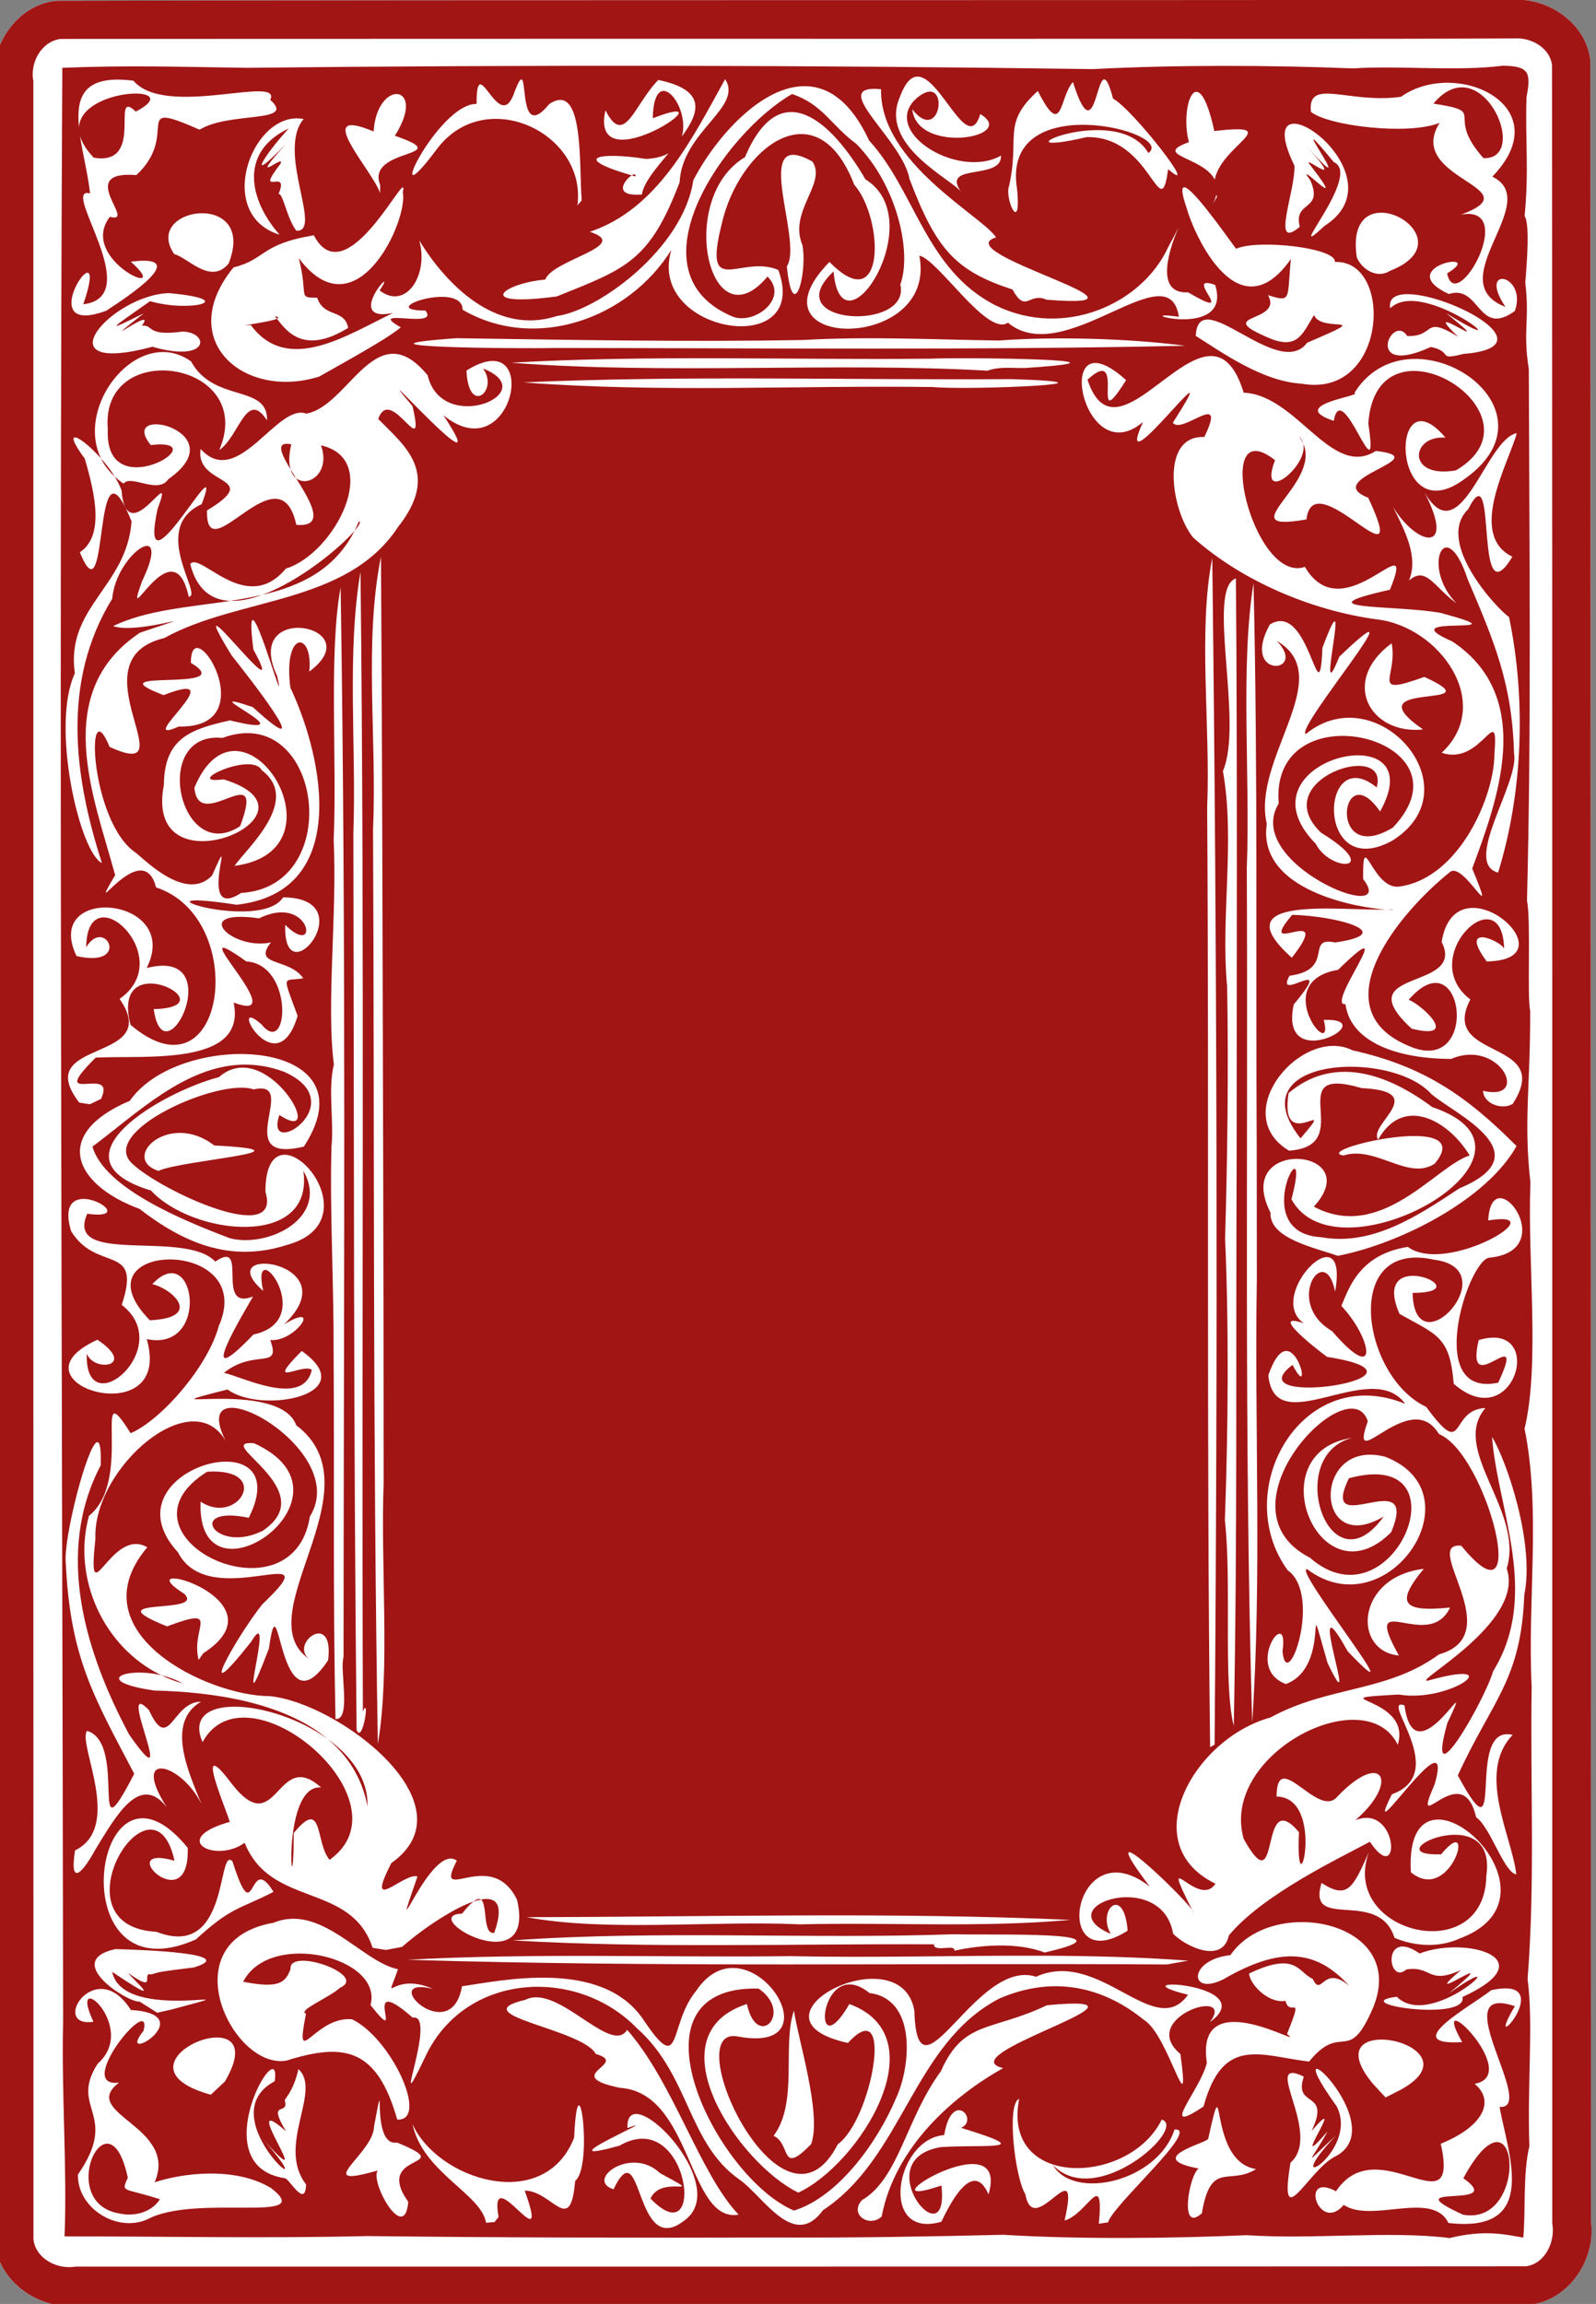 <?xml version="1.0" encoding="UTF-8" standalone="no"?>
<!-- Created with Inkscape (http://www.inkscape.org/) -->

<svg
   width="39.688mm"
   height="57.277mm"
   viewBox="0 0 39.688 57.277"
   version="1.1"
   id="svg5"
   xml:space="preserve"
   inkscape:version="1.2 (dc2aedaf03, 2022-05-15)"
   sodipodi:docname="card.svg"
   xmlns:inkscape="http://www.inkscape.org/namespaces/inkscape"
   xmlns:sodipodi="http://sodipodi.sourceforge.net/DTD/sodipodi-0.dtd"
   xmlns="http://www.w3.org/2000/svg"
   xmlns:svg="http://www.w3.org/2000/svg"><rect x="0" y="0" width="39.688" height="57.277" fill="#808080" stroke="none"/><sodipodi:namedview
     id="namedview7"
     pagecolor="#ffffff"
     bordercolor="#000000"
     borderopacity="0.25"
     inkscape:showpageshadow="2"
     inkscape:pageopacity="0.0"
     inkscape:pagecheckerboard="0"
     inkscape:deskcolor="#d1d1d1"
     inkscape:document-units="mm"
     showgrid="false"
     inkscape:zoom="6.1504489"
     inkscape:cx="56.66253"
     inkscape:cy="93.163931"
     inkscape:window-width="1920"
     inkscape:window-height="1017"
     inkscape:window-x="-8"
     inkscape:window-y="-8"
     inkscape:window-maximized="1"
     inkscape:current-layer="g8103"
     showguides="false" /><defs
     id="defs2" /><g
     inkscape:label="Layer 1"
     inkscape:groupmode="layer"
     id="layer1"
     transform="translate(629.785,36.47)"><g
       id="g8103"
       transform="matrix(0.227,0,0,0.227,-486.974,-28.2)"><path
         id="path304-5"
         style="fill:#ffffff;fill-opacity:1;stroke-width:0.265"
         d="m -462.63,-36.465 c -0.244,-0.009 -0.488,-0.007 -0.731,0.007 v -5.1e-4 c -53.167,0.087 -106.335,-0.015 -159.502,0.114 -4.099,0.323 -7.146,4.463 -6.91,8.443 0.152,6.636 0.025,13.275 0.069,19.912 0.007,72.477 0.015,144.956 0.062,217.433 0.558,4.222 5.046,7.208 9.164,6.588 53.077,-0.009 106.155,0.03 159.233,-0.098 4.14,-0.64 6.985,-5.073 6.402,-9.117 -0.008,-78.879 -0.018,-157.76 -0.068,-236.639 -0.408,-3.773 -4.06,-6.501 -7.718,-6.643 z"
         sodipodi:nodetypes="ccccccccccccc" /><path
         id="path304"
         style="fill:#a11515;fill-opacity:1;stroke-width:0.265"
         d="m -462.63,-36.465 c -0.244,-0.009 -0.488,-0.007 -0.731,0.007 v -5.1e-4 c -53.167,0.087 -106.335,-0.015 -159.502,0.114 -4.099,0.323 -7.146,4.463 -6.91,8.443 0.152,6.636 0.025,13.275 0.069,19.912 0.007,72.477 0.015,144.956 0.062,217.433 0.558,4.222 5.046,7.208 9.164,6.588 53.077,-0.009 106.155,0.03 159.233,-0.098 4.14,-0.64 6.985,-5.073 6.402,-9.117 -0.008,-78.879 -0.018,-157.76 -0.068,-236.639 -0.408,-3.773 -4.06,-6.501 -7.718,-6.643 z m -0.526,4.241 v 5.2e-4 c 1.794,-0.098 3.823,1.026 4.055,2.941 0.034,78.785 0.024,157.572 0.024,236.357 0.347,1.957 -0.742,4.386 -2.875,4.693 -52.964,0.043 -105.93,0.029 -158.894,0.03 -1.977,0.354 -4.4,-0.862 -4.612,-3.016 -0.019,-78.778 -0.008,-157.557 -0.011,-236.335 -0.399,-1.987 0.866,-4.352 2.99,-4.614 34.969,-0.023 69.94,-0.012 104.91,-0.014 18.138,-0.021 36.276,0.046 54.414,-0.043 z m -1.357,2.991 c -5.022,0.64 -11.432,-0.044 -16.383,0.292 -9.125,-0.362 -19.451,-0.396 -28.513,0.078 -30.73,-0.437 -61.774,-0.476 -92.68,-0.142 -7.57,-0.106 -12.83,-0.288 -20.207,-0.001 -0.391,71.299 -0.004,142.603 0.086,213.904 -0.191,8.112 0.453,15.915 0.158,23.592 11.058,-0.009 22.12,0.23 33.176,-0.037 14.469,0.171 30.115,0.202 45.04,0.156 8.132,0.049 17.437,-0.12 24.608,-0.297 8.247,0.508 18.505,0.403 26.69,0.044 7.33,0.492 15.646,-0.511 22.231,0.315 v -5.2e-4 c 3.865,-0.962 6.182,-0.365 8.053,-0.051 0.277,-2.836 -0.059,-6.997 0.67,-10.001 -0.247,-6.838 0.455,-13.357 -0.198,-18.328 0.844,-10.557 0.276,-21.336 0.448,-31.98 -0.483,-9.364 1.041,-19.277 -0.778,-28.273 1.712,-7.186 0.299,-18.283 0.644,-26.972 -0.764,-6.694 -0.004,-10.438 -0.029,-18.788 -0.356,-1.584 0.102,-9.769 -0.349,-12.105 0.489,-18.997 0.252,-38.863 0.199,-58.185 -0.675,-4.282 0.114,-5.27 -0.388,-9.485 0.185,-2.151 0.508,-6.459 -0.072,-7.273 0.495,-5.108 0.054,-8.266 0.208,-13.031 0.536,-2.757 0.225,-3.393 -2.614,-3.434 z m -63.996,1.194 c 2.549,0.216 5.417,8.607 6.776,4.101 4.237,2.53 -6.909,4.49 -7.455,-0.517 3.211,4.067 4.184,-4.129 0.641,-1.357 -4.451,3.597 4.3,9.122 9.074,6.425 0.162,2.772 -6.815,0.726 -4.285,4.069 -0.811,-1.371 -9.178,-5.11 -6.776,-10.516 0.623,-1.684 1.312,-2.264 2.025,-2.204 z m -21.182,0.278 c 2.028,3.088 -4.718,5.714 -4.983,11.298 -3.291,8.631 -5.824,9.437 -13.455,12.496 -9.197,1.233 -5.944,-1.436 -1.257,-1.848 0.739,-2.168 9.57,-3.726 4.875,-5.231 7.421,-2.47 11.174,-10.123 14.821,-16.714 z m -22.317,0.023 c 0.619,2.5e-4 -0.135,6.604 3.04,2.715 3.836,-2.609 3.267,6.453 3.563,10.536 l -0.462,0.548 c 1.048,-7.906 -10.088,-13.257 -15.402,-6.16 -6.395,8.569 0.087,-5.043 4.355,-4.951 -0.041,-6.28 2.512,3.826 4.194,-1.422 0.354,-0.913 0.57,-1.265 0.713,-1.265 z m 63.838,0.005 c 0.255,-0.024 0.561,0.517 0.975,2.098 2.183,1.172 9.787,10.977 6.036,7.731 -0.869,6.467 -1.792,-3.698 -8.929,-3.509 -11.144,2.582 3.332,-4.181 6.764,1.741 3.178,-2.29 -16.217,-7.244 -14.383,3.928 0.463,4.748 -1.113,1.687 -0.96,0.021 1.406,-5.671 -0.85,-7.04 3.234,-10.747 2.748,5.45 2.345,0.635 3.85,-0.975 2.234,7.089 2.5,-0.203 3.412,-0.288 z m -107.885,0.022 c 0.471,0.008 0.988,0.047 1.555,0.12 3.491,4.149 16.347,-0.725 14.98,2.095 2.931,2.595 -4.431,1.241 -7.738,3.267 -7.779,-3.416 -2.019,0.392 -6.925,4.972 -6.847,-0.545 0.199,5.395 -2.907,4.568 -3.607,4.746 7.281,9.357 2.297,4.917 6.853,-0.878 -0.477,3.933 -2.697,5.372 -8.731,3.224 0.749,-10.196 -2.51,-0.706 6.975,-0.836 -2.678,-13.033 0.746,-12.143 -0.232,-2.062 -0.806,-4.294 -1.102,-6.298 0.205,0.71 0.67,1.501 1.5,2.384 5.744,0.967 1.703,-7.776 4.614,-5.047 5.73,-2.992 -6.004,-2.72 -6.23,1.719 -0.296,-3.012 0.352,-5.288 4.417,-5.221 z m 59.048,0.037 c 5.332,1.104 4.523,3.563 2.578,6.192 0.986,-3.342 -3.062,-8.22 -3.184,-1.996 9.222,-3.6 -7.067,7.527 -5.186,-0.879 2.079,4.139 3.171,-0.668 5.792,-3.318 z m 86.538,0.306 c 5.416,0.051 10.402,4.518 4.826,10.281 5.687,2.761 -5.795,11.475 1.442,14.269 -3.161,-4.698 2.436,-3.566 1.027,0.44 -4.056,2.96 -3.818,-2.969 -7.233,-1.852 -6.353,-2.958 4.331,-4.968 -0.189,-2.265 0.954,4.8 7.845,-7.596 1.529,-6.431 8.016,-2.965 -6.208,-3.833 -2.357,-10.049 -3.435,1.386 -12.158,0.336 -14.088,-1.2 -0.428,-3.831 4.138,-0.842 9.859,-1.657 1.526,-1.08 3.379,-1.553 5.184,-1.536 z m -70.372,0.374 c 2.516,0.063 4.962,1.72 6.924,5.945 5.074,5.541 6.183,14.193 13.898,18.083 7.454,3.627 15.956,-0.12 18.853,-6.368 0.568,-1.047 0.914,-1.716 1.157,-2.196 -0.898,2.039 -2.789,7.323 1.034,7.113 5.89,3.45 -0.803,-2.158 2.967,-0.81 1.987,6.259 -10.2,2.611 -3.972,3.488 -1.1,-7.263 -12.51,5.822 -18.728,0.647 -2.261,1.579 -7.645,-6.93 -9.703,-7.34 2.08,10.71 -19.38,10.387 -9.847,0.689 6.164,6.296 5.991,-4.708 2.71,-8.471 -4.156,-10.782 -12.699,-3.876 -14.518,4.335 -2.097,8.297 2.096,3.265 6.204,5.012 3.632,9.907 -14.509,6.923 -11.712,-2.206 -4.701,7.55 -14.883,11.204 -22.868,6.568 -6.2e-4,-3.228 -9.867,0.07 -4.072,0.086 1.63,2.119 -6.713,-0.451 -2.706,1.838 -1.061,0.907 -3.64,2.426 -8.94,5.393 l 5.1e-4,5.2e-4 c -8.284,2.591 -15.866,-4.023 -9.384,-11.957 3.593,-0.894 2.87,-2.534 8.799,-3.518 3.602,6.88 10.552,-8.202 9.746,-4.714 0.64,3.006 -5.088,15.627 -11.394,7.219 1.087,4.289 -0.192,4.319 2.018,4.333 0.719,2.215 2.989,1.184 3.393,3.301 -4.824,2.974 -6.721,0.399 -7.808,-0.998 -0.821,0.392 -5.025,0.862 -2.864,0.682 4.039,5.487 10.566,1.083 15.587,-1.313 -5.696,1.151 0.811,-5.915 -1.465,-2.47 2.865,2.219 5.403,-1.694 4.337,-5.47 2.87,4.681 8.357,10.466 15.068,8.271 4.512,-0.581 13.852,-7.372 14.955,-14.876 2.462,-4.725 7.527,-10.416 12.331,-10.296 z m -57.949,25.471 c 0.216,-0.103 0.211,-0.201 -0.22,-0.28 0.066,0.081 0.147,0.186 0.22,0.28 z m 129.596,-25.333 c -0.927,0.069 -1.917,0.59 -2.9,1.771 6.165,0.956 1.092,1.048 5.48,5.972 4.253,0.159 1.436,-8.042 -2.58,-7.744 z m -64.381,0.161 c 0.27,-0.013 0.592,-8.5e-4 0.969,0.037 -0.176,8.059 11.052,13.843 12.601,16.226 -5.572,1.668 20.045,7.983 5.526,6.823 -1.963,-0.869 -2.225,1.585 -3.735,-1.118 -6.233,-2.035 -8.348,-4.377 -11.278,-12.112 -0.724,-4.081 -8.14,-9.668 -4.085,-9.856 z m 35.525,0.321 c 0.564,0.015 1.27,1.166 1.95,4.294 7.891,-0.923 0.732,1.553 0.052,5.315 -1.285,-2.509 -6.946,-2.628 -2.832,-4.097 -0.65,-2.404 -0.109,-5.537 0.83,-5.513 z m -44.302,0.239 c -7.349,4.195 -18.073,19.544 -6.487,24.388 2.391,0.908 6.18,-2.024 3.797,-4.395 -6.375,7.595 -10.04,-8.579 -2.471,-13.077 3.859,-9.134 9.456,-3.982 13.2,2.43 7.248,4.489 -2.662,19.845 -3.496,10.091 -6.329,5.861 8.554,6.639 7.313,1.42 1.268,-3.442 -0.275,-10.773 -4.816,-15.395 -2.773,-2.025 -3.623,-4.294 -7.039,-5.462 z m -43.185,0.012 c 0.987,0.14 1.476,1.721 -0.33,4.557 7.044,2.429 -3.238,1.245 -1.609,5.4 l -0.006,0.872 c -0.877,-2.546 -7.616,-9.655 -0.714,-6.736 0.187,-2.931 1.672,-4.233 2.659,-4.094 z m -10.843,2.659 c 0.171,0.01 0.344,0.031 0.518,0.065 -3.009,3.581 2.164,12.405 -0.8,12.238 -1.051,-1.372 -1.491,-4.268 -1.96,-4.008 1.351,-3.086 -2.78,0.583 0.223,-3.325 0.622,-1.269 -3.952,2.864 0.683,-2.267 -4.579,4.797 -2.61,1.489 0.218,-1.599 -5.455,2.58 -4.352,7.834 -0.997,11.63 -7.036,-2.155 -3.194,-13.033 2.116,-12.734 z m 109.203,0.591 c 2.857,0.298 9.321,7.214 3.176,11.163 -4.922,4.557 4.201,-5.569 1.005,-6.956 -6.395,-7.728 3.604,5.644 -2.939,-1.709 4.752,5.322 -1.157,0.287 0.454,2.169 4.468,5.805 -2.177,-1.247 -0.092,1.535 1.464,3.419 -1.912,2.178 -1.159,5.075 -3.234,2.736 -0.495,-3.841 -0.583,-6.68 -1.714,-3.5 -1.16,-4.732 0.138,-4.597 z m -68.713,3.226 c -1.367,1.637 -2.736,3.238 -2.915,4.515 -3.259,0.263 -1.903,-1.606 -1.117,-2.093 -6.928,-2.018 -3.341,-2.576 1.565,-1.8 1.052,-0.044 1.857,-0.273 2.467,-0.622 z m -4.032,2.423 c 0.152,0.044 0.237,0.079 0.398,0.125 0.074,-0.3 -0.13,-0.291 -0.398,-0.125 z m 17.775,-2.249 c 0.502,0.024 1.165,0.253 2.029,0.742 1.593,2.405 -2.66,5.416 -1.102,9.147 0.579,3.148 -1.045,8.914 -1.709,2.323 1.63,-2.409 -2.733,-12.377 0.782,-12.212 z m 42.777,3.555 c 0.867,0.084 3.957,4.395 5.653,6.734 2.398,-1.086 11.056,-0.096 10.824,1.443 6.47,-0.27 5.783,15.011 -3.64,13.329 -4.321,-0.237 -8.872,-3.522 -11.596,-5.233 0.267,-5.885 9.055,4.985 12.197,0.749 7.747,-3.306 1.567,-0.982 0.756,-3.032 -1.295,2.079 -1.796,3.965 -5.239,2.379 -5.813,-2.519 1.9,-1.519 0.2,-4.559 2.639,0.837 2.061,0.453 2.508,-3.96 -5.698,8.141 -10.551,-2.451 -11.443,-5.636 -0.558,-1.632 -0.558,-2.246 -0.219,-2.213 z m 3.49,0.825 c 0.027,0.069 0.048,0.138 0.08,0.208 l -0.574,0.992 c 0.254,-0.438 0.407,-0.834 0.494,-1.2 z m 18.276,1.961 c 3.017,0.182 6.47,4.123 0.74,6.371 -1.428,0.884 -3.047,-0.162 -3.62,-1.459 -0.582,-3.776 1.07,-5.02 2.88,-4.911 z m -129.598,0.059 c 2.34,-0.102 4.729,1.46 3.12,5.51 -1.976,2.37 -4.43,-0.645 -5.951,-1.038 -1.801,-2.605 0.491,-4.371 2.831,-4.473 z m -3.418,8.742 c 7.85,0.714 2.342,2.17 -2.064,0.884 -4.339,3.049 -5.176,3.563 -0.672,1.319 -6.092,4.779 1.658,-1.137 -0.233,1.368 1.326,-0.148 0.409,1.198 4.457,0.642 2.939,0.053 3.06,3.483 -3.291,1.664 -12.366,3.283 -4.506,-5.68 1.804,-5.878 z m 135.742,0.116 c 4.698,0.036 15.441,5.797 6.04,6.549 -2.926,0.757 -1.035,-0.237 -3.543,-0.769 -7.459,3.416 -4.267,-3.799 -2.578,-1.198 3.139,0.117 1.642,-2.35 5.574,0.088 -4.8,-4.573 5.22,2.665 -1.321,-2.591 9.315,5.761 -2.525,-4.116 -6.121,-0.528 -0.207,-1.123 0.634,-1.562 1.95,-1.552 z m -104.231,4.822 c 12.194,0.183 25.241,0.423 37.905,0.199 7.282,-0.411 13.88,-0.054 21.487,0.056 6.149,-0.458 14.324,-0.229 20.444,0.574 -22.97,0.493 -45.959,0.256 -68.935,0.241 -4.471,0.104 -24.527,-0.091 -10.901,-1.071 z m -32.279,1.515 c 1.065,-0.025 2.153,0.284 3.193,1.023 2.491,4.589 8.45,2.457 8.324,6.466 -2.24,-3.472 -3.037,1.748 -5.233,3.248 4.2,-9.813 -13.121,-12.394 -12.207,-2.264 -0.419,8.721 12.276,0.851 4.709,1.716 -3.81,-4.66 9.434,-1.534 1.928,3.727 -1.145,1.724 -4.15,-0.566 -4.907,0.497 -0.366,-0.242 -0.684,-0.506 -0.981,-0.778 0.307,0.498 0.567,1.004 0.749,1.498 0.581,7.021 6.061,-3.589 3.949,2.058 -2.328,10.819 7.637,-8.105 4.839,-0.535 -5.775,2.633 0.216,10.067 -1.425,10.14 -1.73,-7.967 -7.371,4.622 -5.124,-1.667 3.483,-7.229 -2.839,-3.089 -3.256,1.889 -5.61,9.116 -4.158,19.572 -1.127,28.947 -2.454,-1.167 -5.639,-15.063 -2.966,-20.777 -1.041,-7.258 5.696,-9.488 6.212,-16.643 -4.388,-10.892 -2.336,11.603 -5.663,3.384 2.698,-1.788 1.676,-6.367 0.539,-10.249 -2.722,-3.687 -0.385,-2.462 1.766,-0.039 -2.344,-4.83 1.944,-11.529 6.679,-11.64 z m -6.679,11.64 c 0.348,0.716 0.845,1.389 1.505,1.995 -0.434,-0.703 -0.964,-1.385 -1.505,-1.995 z M -586.08,2.313 c 1.145,-0.007 2.39,0.641 3.804,2.356 1.563,6.659 12.774,1.897 6.061,-0.744 1.779,2.388 -1.595,5.271 -1.807,0.225 8.35,-5.244 5.151,11.156 -2.527,4.893 6.443,9.744 -9.481,-8.167 -3.387,-1 1.52,6.547 -2.391,-2.498 -3.753,1.413 2.905,2.962 6.865,5.89 2.159,11.841 -5.619,8.528 -17.409,7.618 -25.602,12.149 -10.046,2.428 2.828,15.959 -5.985,11.919 -2.696,-6.622 -2.194,8.25 2.894,11.612 1.071,0.856 5.543,5.405 8.336,2.468 2.967,-6.702 -1.946,5.269 3.182,1.914 11.512,-0.663 8.812,-20.991 -2.045,-16.977 -7.946,-0.777 -4.71,14.031 1.928,9.667 2.978,-7.882 -4.571,1.011 -5.006,-4.218 5.08,-12.12 17.252,6.881 4.396,8.562 1.38,-1.981 7.338,-7.184 2.974,-10.48 -1.088,-2.096 -8.853,1.623 -4.171,1.007 12.189,3.745 -8.926,12.816 -6.54,0.609 0.04,-5.109 2.905,-6.099 7.245,-7.065 9.367,2.299 -4.974,-3.981 2.499,-1.454 7.761,7.095 -0.916,-3.889 -2.326,-5.665 -6.195,-10.123 6.85,7.498 2.387,-0.633 -1.357,-10.627 3.922,8.799 2.594,2.873 -3.884,-8.245 10.346,-5.529 3.527,-0.469 0.454,-4.453 -2.888,-4.577 -2.075,1.754 3.761,7.974 6.502,22.39 -5.875,23.783 -13.051,-1.993 2.536,3.151 5.085,-0.809 8.926,0.047 -0.053,11.113 0.23,3.011 3.861,3.828 2.839,-3.517 -2.86,-0.716 -7.671,-1.077 -2.979,3.564 1.294,2.639 -2.077,2.648 1.991,1.655 3.54,3.929 -2.228,0.387 -2.362,-0.643 -0.619,4.119 -2.349,7.865 -7.917,-2.617 -3.936,0.949 2.979,3.673 3.559,-6.584 -1.684,-6.916 -8.046,-5.748 5.579,7.152 -1.388,4.502 1.49,7.012 -9.633,5.759 -15.11,6.032 -5.604,5.575 2.415,0.607 0.584,4.523 l -1.226,0.588 -1.163,-0.186 c -5.452,-7.113 9.336,-4.233 4.425,-11.355 6.525,-4.565 -3.568,-13.863 -3.66,-5.662 2.079,-3.414 4.97,2.346 -1.059,0.972 -3.798,-7.928 11.631,-6.575 7.685,1.311 9.131,-2.352 1.931,12.608 0.768,4.499 8.529,-0.202 -4.849,-7.198 -2.539,1.717 10.417,8.853 13.122,-11.661 2.802,-15.046 -1.532,-5.867 -7.99,4.647 -4.484,-1.347 -2.3,-8.479 -7.132,-19.962 2.716,-26.548 8.632,-2.908 -0.169,0.294 -2.933,-0.726 3.642,-1.763 8.33,-2.072 12.845,-2.759 -2.033,-0.076 -3.684,-1.188 -4.405,-4.04 1.119,-1.401 6.117,5.736 10.481,0.503 5.367,-1.652 10.635,-11.957 3.842,-13.496 1.081,3.015 -1.424,4.673 -2.735,3.59 1.591,2.546 3.333,5.392 0.035,5.118 -1.841,-8.496 -9.944,5.379 -9.784,-1.576 6.334,-3.845 -1.363,-2.598 -0.698,-6.734 4.065,4.513 8.381,-5.079 11.575,-3.868 3.521,-0.626 6.057,-6.537 9.492,-6.558 z m -10.619,13.618 c -0.205,-0.328 -0.41,-0.656 -0.598,-0.967 0.129,0.438 0.34,0.754 0.598,0.967 z m -0.598,-0.967 c -0.19,-0.647 -0.204,-1.541 0.087,-2.736 -1.774,-0.353 -1.143,0.998 -0.087,2.736 z m -6.584,14.41 c 1.078,0.04 2.263,-0.215 3.476,-0.657 -1.134,0.264 -2.297,0.477 -3.476,0.657 z m 3.476,-0.657 c 4.206,-0.979 7.954,-2.755 10.121,-7.016 -1.53,1.798 -5.963,5.502 -10.121,7.016 z m 10.121,-7.016 c 0.508,-0.597 0.731,-1.006 0.471,-1.023 -0.147,0.357 -0.305,0.697 -0.471,1.023 z m 93.603,-19.133 c 1.512,-0.105 2.843,0.886 3.801,4.007 5.826,0.224 9.618,9.478 14.478,6.378 6.846,0.781 -6.241,3.025 -0.837,5.123 4.968,10.644 -6.029,-4.123 -6.766,2.377 -8.675,1.523 1.651,-3.788 -0.356,-8.312 0.622,2.538 -5.009,6.868 -3.088,1.826 -7.045,-5.546 -2.375,13.643 3.273,11.684 4.277,7.319 12.461,-5.27 9.318,2.501 -10.16,2.273 0.807,1.643 5.588,2.548 9.967,2.688 -6.067,-0.046 1.253,3.121 9.173,6.132 4.907,17.47 2.17,24.866 2.966,7.158 -0.967,-0.951 -2.454,0.402 -5.426,4.329 -14.363,14.932 -4.457,19.046 7.867,3.408 6.013,-12.087 -0.043,-5.076 1.533,0.611 5.653,4.494 0.321,3.163 -7.264,-6.669 6.051,-4.057 3.283,-9.498 1.542,-9.423 14.56,1.982 4.939,2.137 -3.154,-4.238 1.45,-2.333 1.909,-1.403 -0.229,-8.039 -9.727,0.998 -3.703,5.566 -3.526,6.753 9.3,4.22 4.642,11.436 v 5.2e-4 c -1.111,0.694 -3.185,0.028 -3.25,-1.427 5.271,1.231 1.852,-5.787 -3.501,-3.494 -6.717,-0.036 -11.091,-2.254 -11.568,-5.995 -2.318,0.267 6.409,-10.811 -0.813,-3.763 -7.726,1.307 -0.227,10.409 -1.574,5.476 6.643,-0.196 -5.024,6.224 -3.277,-1.691 4.82,-5.757 -2.205,0.027 -0.472,-3.136 5.075,-0.674 1.64,-4.341 5.004,-3.648 6.936,-0.993 0.356,-2.887 -4.703,-3.028 -4.286,5.046 4.86,-1.602 -0.041,4.7 -7.725,-6.876 4.926,-5.168 10.35,-5.27 -2.886,-0.173 -14.181,-1.987 -13.094,-9.385 -1.688,-7.156 7.821,-16.14 1.101,-20.038 3.526,3.649 -4.096,4.197 -0.767,-1.799 4.379,-2.736 5.403,10.715 5.759,2.565 3.557,-9.562 -1.012,8.1 1.855,0.954 9.607,-9.176 -4.958,7.951 -3.672,8.471 7.811,-6.369 18.636,5.996 9.452,11.691 -8.455,4.624 -7.938,-10.912 -1.693,-5.841 1.491,-5.278 -12.172,-0.843 -6.086,4.964 6.828,4.189 1.076,4.431 -0.6,1.194 -9.1,-9.264 13.179,-14.455 7.061,-3.523 -4.346,-6.305 -5.829,6.15 1.404,1.764 9.294,-9.818 -13.561,-15.364 -12.509,-2.636 -4.033,6.631 13.312,13.513 9.248,8.27 -0.072,-5.966 0.99,1.387 4.066,0.809 6.515,-0.974 10.317,-9.949 10.315,-14.474 0.482,-6.098 -1.358,1.363 -5.774,-0.165 5.808,-5.405 -0.256,-13.878 -7.19,-14.618 -6.919,-0.945 -14.606,-4.093 -20.051,-8.962 -2.424,-3.015 -3.641,-11.207 1.234,-10.996 2.606,-5.382 -2.444,-0.181 -3.445,-1.566 6.652,-10.39 -6.946,8.064 -3.27,-0.084 -6.676,5.719 -10.137,-12.086 -1.852,-4.583 -4.181,6.662 0.246,-4.157 -4.228,-0.05 2.607,7.914 8.775,-2.261 13.312,-2.576 z m 19.425,60.614 c 0.489,0.029 0.802,0.027 0.702,-0.02 -0.211,0.013 -0.459,0.016 -0.702,0.02 z m -9.104,-51.042 c -0.072,-0.294 -0.223,-0.566 -0.486,-0.795 0.212,0.261 0.367,0.527 0.486,0.795 z m -63.911,-9.336 c 7.728,0.017 15.505,0.123 23.134,0.044 3.856,-0.162 23.978,0.087 10.828,0.986 -1.528,0.147 -3.142,-0.218 -4.627,0.33 -16.819,-0.951 -34.974,0.441 -52.181,-0.872 7.437,-0.433 15.117,-0.505 22.846,-0.488 z m 76.374,0.074 c 6.613,0.13 13.268,7.52 5.149,13.193 -8.085,5.945 -8.218,-11.927 -2.027,-4.571 -3.793,-0.318 -4.337,4.537 1.144,3.583 10.359,-6.103 -8.692,-18.017 -9.599,-5.141 1.297,8.589 -2.874,-5.314 -3.786,-0.283 -5.287,-1.772 3.352,-2.755 2.263,-3.061 1.687,-2.711 4.268,-3.772 6.856,-3.721 z m -71.147,2.138 c 8.921,0.024 17.847,0.131 26.76,0.072 13.8,0.434 -4.508,1.241 -8.695,0.866 -14.91,-0.196 -29.943,0.637 -44.8,-0.508 8.896,-0.394 17.814,-0.454 26.735,-0.43 z m 82.079,5.994 c -0.871,3.231 -5.443,11.116 -0.484,13.527 -4.326,7.2 -1.517,-11.849 -4.835,-5.205 -3.672,3.533 3.073,10.854 4.471,11.81 1.921,9.217 1.46,19.425 -1.199,27.989 -3.931,-1.04 2.342,-9.853 1.748,-13.022 -0.197,-7.694 -2.164,-12.245 -5.083,-19.12 -2.433,-7.359 -5.111,-1.277 -1.224,2.644 -2.45,-1.752 -3.332,-4.139 -5.199,-2.488 1.038,-2.546 -0.367,-5.309 -1.761,-8.068 2.65,4.321 6.945,5.16 3.47,-1.558 3.954,6.776 6.697,-5.897 10.096,-6.509 z m -124.423,13.514 c 0.144,21.694 0.168,43.388 0.238,65.082 h -5.2e-4 c 0.031,12.084 0.054,24.169 0.058,36.253 -0.357,9.342 0.742,20.595 -0.638,28.718 -0.562,-33.406 -0.37,-66.825 -0.527,-100.236 0.442,-9.857 -1.021,-20.44 0.87,-29.817 z m 91.065,0.162 c 0.53,43.309 0.614,86.635 0.255,129.946 l -0.49,0.278 c -0.409,-34.307 -0.1,-68.622 -0.323,-102.931 0.373,-8.922 -1.025,-19.331 0.558,-27.293 z m -93.307,1.509 c 0.467,41.593 0.105,83.21 0.26,124.813 0.797,-1.908 -0.031,3.667 -0.688,2.014 -0.347,-32.748 -0.277,-65.501 -0.354,-98.251 0.336,-9.435 -0.743,-19.679 0.781,-28.576 z m 95.9,0.723 c 0.167,21.181 0.074,42.363 0.078,63.544 -0.098,20.704 0.094,41.416 -0.315,62.116 -1.185,-4.632 -0.209,-15.633 -0.975,-22.539 0.363,-9.872 0.447,-21.179 0.025,-30.824 0.25,-8.431 0.384,-18.541 0.224,-27.596 -0.729,-7.579 0.892,-16.035 -0.464,-23.611 2.3,-5.269 -1.869,-20.011 1.427,-21.09 z m 1.928,0.522 c 0.483,20.769 0.235,41.555 0.349,62.331 0.005,4.654 0.008,9.307 0.011,13.961 -0.269,16.095 0.562,32.639 -0.508,48.471 -0.897,-31.069 -0.444,-62.363 -0.591,-93.522 0.392,-10.195 -0.732,-22.133 0.739,-31.24 z m -100.007,0.463 c 0.622,39.042 0.334,78.101 0.321,117.151 -0.459,1.371 0.899,6.931 -0.883,6.769 -0.285,-13.332 -0.123,-26.67 -0.204,-40.004 0.02,-8.146 -0.43,-15.509 -0.237,-22.658 0.288,-2.878 -0.406,-6.256 0.265,-9.012 -0.846,-6.579 0.364,-16.355 -0.023,-24.601 0.379,-8.81 -0.556,-20.512 0.762,-27.645 z m 115.138,6.116 c 0.709,3.726 -2.529,5.87 3.582,3.68 8.175,3.75 -8.267,0.169 -0.14,5.755 -5.82,0.619 -9.117,-5.28 -3.442,-9.435 z m -130.86,0.516 c 1.758,-0.008 5.791,8.767 -2.01,8.6 -5.257,2.343 6.417,-6.596 -1.659,-3.441 -8.071,-3.068 8.553,-0.188 2.989,-3.534 -0.01,-1.155 0.275,-1.624 0.681,-1.626 z m 124.422,43.575 c 0.737,-0.009 1.465,0.14 2.149,0.483 7.8,1.741 12.504,4.993 17.969,10.488 -3.217,5.782 -12.562,10.641 -19.572,12.023 -2.404,-0.866 -7.545,-1.881 -7.374,-4.722 -4.273,-8.353 10.671,-7.149 4.74,-0.668 7.391,3.945 13.421,-4.496 17.073,-5.605 -2.323,-3.831 -7.265,-6.638 -10.026,-1.741 -1.183,-1.616 5.79,-5.28 -1.811,-5.635 -9.109,-2.682 -0.238,6.34 -7.959,6.849 -5.941,-3.575 -0.347,-11.408 4.811,-11.472 z m -119.229,0.894 c 6.055,0.14 10.895,3.384 6.505,10.131 -8.28,2.006 -0.302,-7.449 -5.513,-6.257 -3.678,-1.335 -17.246,4.644 -13.232,8.18 3.163,2.958 16.404,9.074 14.531,3.037 -0.018,-10.768 12.635,2.969 2.416,5.794 -6.341,2.075 -11.532,-0.324 -16.211,-3.928 -7.256,-2.691 -9.601,-8.218 -1.062,-11.835 2.411,-3.46 7.857,-5.229 12.566,-5.121 z m -0.228,1.159 c -6.325,0.164 -11.614,5.386 -16.431,8.98 1.321,4.564 9.946,8.095 15.072,10.036 4.268,1.085 10.94,-2.32 8.035,-7.379 1.213,8.558 -12.154,7.073 -16.693,2.15 -11.456,-3.476 1.299,-10.82 7.445,-12.421 5.234,-4.599 12.089,7.763 6.625,4.151 -1.819,5.13 8.252,-1.324 0.498,-4.739 -1.577,-0.583 -3.091,-0.815 -4.551,-0.777 z m 121.903,0.237 c -5.439,-0.159 -10.423,2.286 -5.99,7.835 4.366,-5.109 -2.439,2.087 -1.306,-4.962 4.962,-4.184 10.824,-2.128 15.727,1.534 15.078,5.094 -10.387,19.466 -15.416,10.091 2.465,-9.242 -5.122,3.69 3.249,4.163 5.64,1.021 10.68,-2.406 15.139,-5.344 9.174,-3.832 -0.465,-8.106 -3.06,-10.329 -1.654,-1.861 -5.081,-2.894 -8.344,-2.989 z m -128.615,7.24 c 1.135,0.027 2.395,0.418 3.621,1.374 11.772,0.616 -3.534,1.577 -6.113,2.784 -3.183,-1.043 -0.913,-4.239 2.491,-4.158 z m 135.353,0.342 c 2.356,0.054 3.821,0.811 1.979,3.014 -2.867,1.952 -6.487,-2.023 -10.008,-0.882 -2.302,-0.362 4.101,-2.222 8.028,-2.132 z m 9.128,6.807 c 1.966,-0.011 4.842,5.971 -1.225,6.524 -2.336,0.436 -7.113,15.417 1.025,13.68 3.347,-7.18 -3.777,2.317 -2.139,-4.666 7.495,-2.246 3.967,10.638 -2.736,4.79 -0.428,-5.257 -1.86,-5.345 -5.941,-7.659 -3.385,-7.746 9.279,-2.33 1.433,-2.294 0.227,8.513 10.389,-2.602 2.393,-3.633 -10.263,-2.312 -7.953,12.83 -0.914,16.101 4.443,6.028 2.428,0.312 6.494,0.139 -3.896,4.583 4.297,11.25 2.338,17.578 2.072,5.987 -10.686,12.641 -8.599,12.266 9.048,-2.532 2.473,2.497 -3.238,1.53 -9.445,0.532 1.577,0.082 -0.098,5.507 -3.477,-7.18 -19.533,0.994 -16.878,10.3 4.195,7.557 1.544,-6.02 6.055,-0.742 -0.43,9.662 3.11,-3.813 -2.451,-3.893 0.019,-5.485 4.563,2.555 6.665,0.001 4.961,-5.193 6.843,-1.599 1.958,2.592 4.757,-1.899 5.062,7.545 1.601,2.36 -3.468,1.862 -11.741,5.786 -15.457,10.264 -0.666,3.148 -4.719,1.234 -6.099,-0.195 -1.242,-7.267 -13.915,-2.979 -6.836,0.015 -1.544,-2.645 1.458,-5.414 1.851,-0.343 -8.589,5.43 -5.945,-11.398 2.435,-4.821 -6.873,-9.028 3.34,0.734 4.625,2.534 -3.762,-7.479 0.655,0.01 2.562,-2.857 -8.923,-4.358 -2.297,-15.936 6.007,-18.199 6.385,-3.49 12.796,-2.741 18.48,-6.917 7.714,-2.165 -2.075,-12.348 2.44,-11.902 7.889,9.683 2.812,-10.1 -2.444,-12.227 -3.187,-5.327 -10.057,4.919 -7.793,-1.409 -1.977,-6.05 -17.007,9.483 -6.339,14.952 9.121,7.969 17.428,-12.281 4.268,-8.707 -3.443,7.101 7.87,-1.85 4.63,5.909 -7.847,7.871 -14.684,-8.762 -4.31,-10.322 -7.501,1.965 -2.474,16.922 3.489,8.605 -7.647,4.565 -7.882,-8.594 0.14,-6.554 10.405,3.993 0.264,18.921 -8.498,12.34 -1.87,-0.456 12.479,17.38 4.414,8.976 -5.033,-9.098 1.704,9.399 -2.203,1.281 -2.784,-9.631 0.685,0.35 -4.565,2.303 -4.693,-1.739 0.416,-8.883 -0.372,-3.584 0.469,4.922 4.411,-6.154 0.568,-8.876 -6.395,-8.795 1.607,-22.838 12.874,-18.227 -3.745,-5.162 -14.275,4.236 -14.995,-3.125 2.588,-7.482 5.162,3.701 2.657,-1.141 -6.614,4.962 17.591,1.321 3.82,-0.871 0.865,0.721 -7.22,-5.279 -2.584,-3.678 -4.34,-3.008 5.041,-12.46 3.42,-3.466 -1.066,-5.634 -5.669,1.21 -0.337,4.311 5.289,6.142 4.375,0.774 1.026,-2.753 0.789,-1.811 1.899,-5.63 7.281,-6.464 4.279,3.163 16.374,-4.137 8.807,-2.898 0.088,-1.759 0.642,-2.429 1.298,-2.432 z m -33.74,77.933 c 0.059,0.116 0.078,0.162 0.141,0.286 0.032,-0.024 -0.034,-0.137 -0.141,-0.286 z M -619.999,94.871 c 1.979,-0.024 4.563,2.187 0.432,1.622 -2.53,5.772 10.699,1.671 14.023,5.24 3.797,-2.586 -0.129,5.485 4.137,3.828 -0.64,1.167 -6.938,11.423 0.051,4.158 7.323,-1.576 -0.44,-11.464 1.068,-4.774 -6.062,-5.278 9.63,-3.249 2.272,3.665 4.304,-2.595 1.236,1.971 -1.501,1.717 1.22,3.357 -1.673,0.877 -5.077,3.589 2.025,0.425 8.689,3.856 9.628,-0.328 -1.007,-0.778 -5.323,2.172 -1.103,-2.068 6.783,4.816 -4.457,6.968 -8.127,4.215 -10.786,2.76 5.62,-1.327 7.528,3.923 9.267,7.028 -5.997,21.25 1.734,25.802 -2.948,-1.559 2.48,-5.851 1.755,-0.067 -5.557,8.356 -5.27,-9.956 -6.485,-1.287 -4.129,10.817 0.941,-5.585 -1.967,-0.711 -6.485,8.177 -1.593,-0.586 1.249,-4.137 7.962,-7.571 -5.75,1.175 -9.244,-5.683 -8.372,-9.12 13.366,-15.01 7.756,-3.785 -6.983,-1.446 -3.722,4.042 1.532,1.42 6.65,-4.466 -5.707,-9.918 -0.977,-9.59 12.557,5.656 -6.336,18.838 -5.834,6.397 4.078,2.737 7.925,-3.721 0.719,-3.272 -11.169,6.996 9.356,16.967 11.255,4.905 4.778,-7.648 -14.236,-17.518 -9.054,-7.957 -3.506,-7.05 -14.755,2.557 -14.442,10.39 -0.959,8.932 1.634,-1.406 5.682,0.936 -7.834,9.293 6.568,16.307 13.435,16.305 7.61,0.767 22.281,11.955 13.301,18.278 -3.001,5.855 1.373,0.984 2.862,1.473 -3.424,9.886 1.467,-3.891 4.31,-1.729 -2.645,5.12 3.741,-1.657 6.6,4.287 2.154,9.231 -11.092,1.712 -6.021,1.504 0.523,-0.665 0.923,-1.074 1.243,-1.321 -2.605,0.887 -6.318,3.603 -7.807,4.963 l -1.771,0.341 -1.466,-0.235 c -2.394,-7.231 -11.156,-4.346 -14.02,-11.503 -3.181,2.308 -8.341,-0.374 -1.701,-2.269 0.699,0.883 -4.522,-10.594 0.249,-4.245 5.055,6.54 4.903,-3.985 9.824,0.458 -4.577,-0.41 -2.994,15.621 -2.997,4.992 3.284,-4.004 2.331,1.056 3.93,2.935 9.033,-6.423 -9.123,-21.749 -13.915,-12.893 -2.387,-5.486 7.617,-4.742 13.696,-0.354 -4.912,-4.092 -12.79,-5.153 -18.982,-5.296 -6.916,-1.016 -3.21,-2.634 0.78,-1.672 -6.314,-3.043 -9.806,-10.612 -7.94,-17.459 4.988,-3.969 0.162,-16.095 4.564,-9.049 3.399,-1.457 8.485,-7.359 9.648,-11.708 4.421,-9.937 -16.085,-9.375 -7.54,-0.662 5.788,-0.265 2.604,-3.392 0.269,-3.96 4.731,-5.015 6.399,7.477 -0.608,6.023 3.037,10.577 -15.777,4.81 -5.408,0.069 4.4,2.93 -0.382,3.624 -1.159,1.518 -0.287,7.987 9.89,-0.664 3.825,-5.337 2.272,-6.824 -2.699,-3.455 -5.54,-8.065 -0.828,-2.705 0.142,-3.524 1.329,-3.538 z m 8.56,52.168 c 0.738,0.356 1.505,0.664 2.316,0.887 -0.73,-0.417 -1.528,-0.697 -2.316,-0.887 z m 18.201,6.968 c 2.169,1.807 3.762,4.202 4.372,7.374 0.092,-2.988 -1.788,-5.508 -4.372,-7.374 z m 15.979,17.81 c 0.29,-0.099 0.562,-0.171 0.82,-0.22 -0.179,-0.124 -0.442,-0.071 -0.82,0.22 z m 0.82,-0.22 c 0.746,0.519 0.158,3.872 1.46,3.647 1.113,-3.154 0.205,-3.961 -1.46,-3.647 z m 110.764,-50.667 c 1.577,2.588 4.707,11.631 3.528,17.332 -0.342,9.314 -3.528,11.545 -7.276,19.745 5.543,10.278 0.607,-5.743 6.007,-4.441 -3.999,4.165 -0.053,11.155 0.398,15.279 -1.36,-0.218 -2.814,-5.149 -4.403,-6.266 -1.549,-6.76 -7.347,2.821 -4.539,-3.613 2.359,-8.192 -8.302,8.38 -4.687,1.104 6.501,-2.328 -1.492,-10.717 1.379,-9.74 1.126,8.473 8.159,-5.381 4.695,1.948 -2.491,8.899 4.012,-2.305 5.024,-5.69 5.172,-8.401 0.462,-17.735 -0.127,-25.659 z m -152.819,0.582 c 0.294,-0.073 0.461,0.642 0.402,2.532 -5.049,9.63 -1.662,20.538 3.13,29.507 5.76,8.2 -1.64,-6.642 2.156,-2.7 2.232,4.819 2.517,-0.921 5.685,-0.915 -3.831,2.285 -1.4,7.611 0.079,11.233 -2.199,-4.547 -7.862,-5.992 -3.82,0.303 -2.942,-3.724 -5.515,0.895 -7.831,4.68 -1.182,2.173 -2.877,4.38 -2.215,0.071 5.32,-2.601 0.242,-11.702 1.323,-13.098 4.553,1.364 -7.1e-4,14.712 5.167,4.699 -4.419,-8.41 -7.005,-12.673 -7.498,-23.061 -0.291,-2.686 2.373,-12.99 3.423,-13.25 z m 145.335,13.873 c -3.075,3.711 -2.417,4.782 2.889,4.232 -2.367,5.042 -9.912,-2.434 -5.606,5.258 -5.144,-0.485 -4.683,-8.633 2.717,-9.49 z m -137.072,1.06 c 1.789,-0.195 10.366,3.681 3.384,8.175 h -5.2e-4 l -0.515,0.729 c -0.924,-3.507 2.633,-5.941 -3.456,-3.667 -8.273,-3.312 4.283,-1.212 1.888,-3.558 -1.74,-1.097 -1.898,-1.615 -1.301,-1.679 z m -3.41,26.256 c 1.412,-0.065 3.134,0.841 5.082,3.237 0.263,8.066 -8.405,-0.563 -1.448,1.409 -2.353,-10.706 -13.483,7.191 -1.976,7.786 8.076,3.155 6.613,-9.462 8.325,-7.72 2.56,8.063 1.686,-1.282 4.496,3.347 -3.801,1.956 -4.554,1.588 -8.5,5.203 -12.387,5.526 -12.096,-12.981 -5.978,-13.262 z m 141.939,0.14 c 4.5,-0.185 11.749,9.585 2.476,13.027 -2.25,1.022 -4.896,0.868 -7.133,-0.074 -1.736,-5.522 -9.651,-0.625 -7.995,-6.008 2.878,1.846 3.446,0.515 5.184,-3.364 -3.226,8.883 12.721,12.767 12.868,2.58 1.286,-8.654 -12.749,-2.11 -4.951,-2.352 3.983,-4.866 1.089,5.597 -3.315,1.958 -0.236,-4.096 1.105,-5.693 2.865,-5.765 z m -69.919,10.499 c 9.945,-0.032 19.883,0.049 29.771,0.486 -9.782,0.879 -19.766,0.254 -29.615,0.49 -9.729,-0.433 -21.285,0.846 -29.968,-0.789 9.915,-0.011 19.867,-0.155 29.812,-0.187 z m -55.619,0.369 c 4.415,-0.198 8.255,4.83 11.718,5.521 -1.544,4.39 -0.818,0.126 3.823,2.152 -6.276,-1.527 1.989,6.629 3.186,-0.286 4.272,-0.601 15.254,-3.059 19.82,3.587 4.344,6.495 2.732,0.701 5.81,-3.055 5.598,-8.421 15.785,7.01 4.68,4.986 -6.931,-1.53 4.718,23.82 10.86,11.782 3.718,-2.657 6.296,-16.751 1.106,-11.091 -12.315,-2.711 5.824,-12.022 7.279,-3.529 0.298,11.025 6.736,-5.872 13.335,-3.724 6.953,-3.156 13.009,7.111 16.644,1.972 -8.534,-2.097 8.304,-1.31 2.403,2.998 2.963,-3.969 -8,-0.497 -3.24,3.49 1.168,8.538 -1.305,-2.153 -3.998,-3.735 -3.998,-3.248 -9.424,-5.107 -15.842,-2.334 -9.481,4.94 -10.486,17.369 -19.315,23.181 -3.198,4.402 -6.498,-1.498 -9.13,-3.347 -5.714,-3.982 -5.446,-11.436 -11.243,-16.581 -6.61,-6.796 -18.815,-6.115 -23.158,3.052 -4.195,8.773 1.462,-4.748 -1.414,-4.216 -6.133,-5.368 -0.457,3.862 -4.62,-1.374 1.432,-5.261 -11.025,-8.265 -13.95,-2.556 3.757,0.727 4.603,0.212 5.189,-1.39 -0.221,-2.447 8.577,0.654 5.417,2.052 -1.166,1.077 -4.699,2.489 -3.722,2.839 -1.284,6.492 0.892,0.234 5.037,0.609 4.323,2.064 8.498,11.166 4.958,10.986 -2.196,-7.739 -5.719,-8.492 -12.151,-6.455 -5.894,1.011 -12.79,-13.105 -1.41,-15.099 0.655,-0.269 1.297,-0.404 1.928,-0.433 z m 110.819,0.361 c 5.125,0.034 10.062,3.329 7.802,9.159 -2.821,6.759 -3.428,1.609 -7.098,6.115 -5.312,-0.626 -9.43,-2.899 -11.563,4.92 -5.132,3.422 -0.304,-1.862 0.363,-4.787 -1.361,-9.077 11.34,-1.196 8.781,-3.15 1.924,-4.796 0.336,-1.704 -0.17,-3.636 -1.839,0.345 -3.925,-1.816 -3.981,-2.99 5.209,-2.485 5.353,-0.119 6.971,0.588 0.996,2.123 1.112,-1.703 4.01,0.78 -3.602,-3.994 -7.521,-4.383 -13.808,-0.731 -3.801,1.898 -3.868,-2.156 0.782,-2.651 1.695,-2.484 4.837,-3.638 7.912,-3.618 z m -38.18,1.328 c 3.768,0.142 20.572,-0.434 9.915,2.003 -3.164,-1.209 -7.277,-0.772 -9.895,-0.198 0.182,-0.788 -2.269,0.234 -2.237,-0.7 -15.336,-0.081 -30.959,0.461 -46.14,-0.43 15.898,-1.138 32.278,-0.109 48.357,-0.674 z m 49.129,1.346 c 0.466,10e-4 1.08,0.216 1.866,0.762 5.052,-1.944 13.882,0.559 4.695,4.765 0.583,2.756 -12.939,0.725 -7.203,-0.028 3.921,3.909 13.892,-6.136 5.674,-0.341 6.957,-5.723 -3.931,1.94 1.35,-2.576 -3.659,1.647 -3.121,-0.489 -5.959,-0.074 -1.678,1.492 -2.443,-2.515 -0.423,-2.509 z m -141.017,0.282 c 3.468,0.087 13.588,0.492 8.599,2.012 -3.77,0.47 -3.551,0.435 -4.67,0.763 -1.176,-0.309 0.808,2.205 -2.536,-0.162 0.718,0.899 4.333,3.969 -1.735,-0.121 1.174,5.829 17.361,1.198 6.518,4.12 v 5.2e-4 l -1.587,0.357 -1.946,-1.229 c -1.13,0.205 -8.568,-4.434 -2.642,-5.739 z m 101.262,0.723 c 5.458,0.017 10.893,0.142 16.266,0.542 l -2.318,0.418 c -27.718,-0.175 -55.506,0.338 -83.2,-0.514 13.943,-0.763 27.963,-0.23 41.936,-0.397 9.054,0.195 18.217,-0.077 27.315,-0.049 z m -20.885,3.145 c -3.439,0.092 -3.636,8.471 0.036,2.148 9.825,3.606 1.126,17.499 -5.588,20.655 -6.536,-3.144 -16.119,-17.254 -5.639,-20.657 1.1,5.106 5.154,0.974 1.28,-1.691 -15.107,-0.372 -4.639,20.73 3.879,24.313 4.807,-1.488 9.112,-7.4 11.18,-12.311 1.629,-3.473 2.281,-10.87 -2.906,-11.509 -0.855,-0.697 -1.604,-0.964 -2.241,-0.947 z m 72.114,0.44 c 4.408,0.23 -2.679,7.844 0.824,1.946 -7.875,-2.67 2.59,11.366 -1.679,11.029 0.918,5.143 4.461,13.889 -5.6,12.71 -1.753,-3.614 -8.413,0.071 -11.47,-1.978 -2.698,3.202 -4.94,-3.695 -0.845,-1.493 4.603,-6.911 13.619,4.475 11.478,-5.207 4.801,-1.951 5.909,-4.753 3.704,-6.562 5.446,-0.962 -5.32,-11.49 -1.359,-4.564 -7.159,0.43 1.121,-4.022 3.185,-5.692 0.727,-0.157 1.306,-0.212 1.762,-0.189 z m -154.096,0.058 c 1.033,-0.019 2.217,0.577 3.306,2.301 7.962,0.505 -1.857,6.333 1.389,2.278 1.091,-4.362 -7.755,6.353 -2.675,5.675 -4.506,3.387 6.574,4.772 3.888,10.923 2.789,-0.944 8.701,-1.826 12.758,0.629 5.191,4.02 -8.266,0.564 -13.566,3.431 -3.327,1.47 -7.657,-1.213 -7.595,-4.91 4.63,-6.671 -1.027,-7.223 2.172,-12.148 4.59,-4.06 -3.429,-10.86 -0.471,-4.589 -3.491,0.516 -1.846,-3.543 0.793,-3.591 z m 47.561,0.915 c 3.554,-0.165 8.526,6.169 10.11,3.561 5.089,5.784 7.954,15.791 12.216,20.241 -5.583,0.952 -5.052,-13.396 -13.019,-13.891 -6.617,-1.383 1.181,-2.614 -2.627,-3.704 -1.5,-2.786 -14.721,-4.282 -7.732,-5.93 0.332,-0.173 0.684,-0.26 1.052,-0.277 z m 58.346,0.704 c 9.105,-0.378 -12.887,5.678 -7.041,7.049 -5.502,3.07 -11.855,8.642 -13.312,16.248 -1.324,1.269 -3.599,-0.199 -2.158,-1.789 4.047,-2.366 4.816,-8.924 8.649,-14.124 2.48,-5.625 5.551,-4.32 11.609,-7.219 0.901,-0.086 1.646,-0.14 2.253,-0.165 z m -29.961,0.75 c 0.411,3.021 3.094,11.375 1.874,14.637 -3.446,3.516 -2.136,-0.044 -4.102,-0.919 2.734,-3.685 0.908,-9.934 2.228,-13.718 z m -63.016,2.952 c 1.684,0.093 2.688,1.391 0.682,4.812 l -1.549,1.451 c -8.042,-2.226 -2.348,-6.44 0.867,-6.263 z m 127.214,0.224 c 3.136,-0.089 7.688,2.583 2.164,5.553 l -1.556,0.782 -1.376,-1.487 c -2.86,-3.435 -1.377,-4.788 0.768,-4.848 z m -6.93,3.202 c 0.909,-0.035 6.846,7.219 1.951,9.636 -2.916,1.544 -6.162,8.742 -4.825,0.643 3.601,-3.165 -3.377,-11.761 1.458,-9.428 -1.183,3.553 3.036,1.377 0.851,5.951 4.246,-4.834 -2.92,5.465 1.763,0.039 -2.029,3.617 -2.876,3.962 0.934,0.425 -6.786,7.203 2.617,1.888 0.06,-3.151 -2.135,-2.972 -2.549,-4.102 -2.194,-4.116 z m -114.365,0.032 c 0.239,0.022 0.346,0.42 0.217,1.327 -7.586,4.023 6.774,15.347 -1.592,6.014 7.159,8.019 -2.892,-5.599 2.828,-0.531 -2.166,-3.626 0.395,-1.556 -0.143,-3.42 0.359,-0.577 1.019,-1.279 1.502,-3.389 2.619,2.379 -2.449,8.374 0.841,12.63 -0.089,2.733 -1.887,-0.754 -2.352,-0.688 -7.71,-1.182 -2.591,-12.059 -1.301,-11.942 z m 81.767,3.267 c -1.944,9.907 12.096,9.487 15.62,2.259 2.863,0.858 -7.174,9.945 -11.927,4.976 2.289,3.939 11.476,1.823 13.332,-3.892 2.947,-0.204 -6.846,8.341 -7.282,10.174 l -1.01,0.15 c 0.565,-6.22 -1.241,-1.047 -3.756,-0.357 1.851,-8.159 -3.379,2.263 -4.287,-2.85 -1.19,-1.947 -2.075,-9.988 -0.691,-10.461 z m -70.089,0.172 c 0.132,0.014 -0.269,4.96 1.944,4.605 6.987,2.87 -2.749,0.918 1.222,6.486 -0.39,4.704 -4.243,-2.23 -3.34,-3.431 -7.503,2.159 -0.427,-1.852 -0.413,-4.799 0.403,-2.118 0.536,-2.867 0.587,-2.862 z m 21.892,0.534 c 0.539,0.243 1.006,7.172 -0.444,8.27 -0.522,6.142 -2.471,1.085 -5.528,1.06 3.055,8.428 -4.042,-3.706 -2.858,2.891 h -5.1e-4 l -0.446,0.558 -0.928,0.07 c -0.516,-3.163 -6.913,-5.465 -8.065,-10.816 2.731,6.122 14.437,9.868 17.716,1.503 0.122,-2.703 0.343,-3.632 0.554,-3.537 z m 69.864,0.198 c 0.412,0.033 0.367,6.167 4.282,6.778 -2.939,1.841 -4.955,-1.018 -5.933,4.833 -2.543,2.309 -1.385,-4.209 -0.356,-4.897 -6.136,-1.148 0.928,-2.781 1.047,-3.253 0.566,-2.553 0.798,-3.474 0.959,-3.461 z m -28.133,0.34 c 0.769,0.13 1.232,1.419 0.109,1.92 8.498,2.596 2.789,1.785 -2.236,2.111 -8.227,1.384 1.021,12.576 0.077,4.205 -9.491,3.213 7.638,-7.464 5.159,0.979 -1.272,-2.981 -3.172,-1.236 -5.161,2.983 -6.888,2.027 -5.082,-9.074 0.306,-9.485 0.366,-2.216 1.149,-2.816 1.747,-2.714 z m -35.499,0.402 c 2.652,-0.02 9.668,8.47 5.313,11.648 -5.562,4.391 -4.553,-10.083 -7.786,-3.401 -3.157,-0.995 1.92,-4.796 5.092,-1.77 5.432,2.954 0.178,0.032 -1.038,2.784 6.253,6.531 4.25,-10.237 -3.396,-5.792 -8.945,2.48 5.399,-3.593 0.869,-1.926 -0.046,-1.081 0.334,-1.538 0.946,-1.543 z m 94.241,3.08 c -0.862,0.051 -2.087,1.13 -3.617,3.956 5,3.531 -8.015,0.347 -0.038,3.992 5.551,1.005 6.24,-8.1 3.655,-7.948 z m -152.226,0.173 c -2.098,0.088 -3.718,6.864 1.462,7.659 1.597,0.331 3.433,-0.138 4.366,-1.572 -4.09,-1.332 -4.267,-0.665 -3.525,-2.36 -0.588,-2.772 -1.482,-3.761 -2.303,-3.727 z"
         sodipodi:nodetypes="cccccccccccccccccccccccscsccccccccccccccccccccccccssccccccccccccccsccccccscccccccccccccccccccccccccccccccscccccccccsccccccccccccccccccccccccccccccccccccccsccsscccccsscccccccccccccccccccccccccccccccscccccccsccccccccscccssccccccccccsccccsccssccscccccccccccccccccccccccccccccccccccccccccccccccccscccccccccccccccccccccccccccccccccccccccccccccccccccccccccccsscccccccccccccccccccccccccccccccccccccccccccccccccccccccccccccccccccccccccccccccccccccccsccccccscccccccccccccccccccccccccccccccccccccccccccscccccccccccccccccccccccccccccccccccccscccccccscccccccccscccccccssccssccsscccccccccccccccccccccccccccccccccccccccccccccccccccccsscccccccccccccccccccccccccccccccccccccccccccccccccccccccccccccccccccccccccccccccccccccccccccccccccccccccccscccccssccccccsscccccccssscccsscccccccccccccccccccccccccccccsscccccccccccsccccccccccccccccccccccccsccccssscccccccssscccccccccsscccccccccsccccccccccccccccccsccsscccsccccccccccscccccccscccccccccsccccssccccccccsssccccssccccccssccccccssccssscccs" /></g></g></svg>
